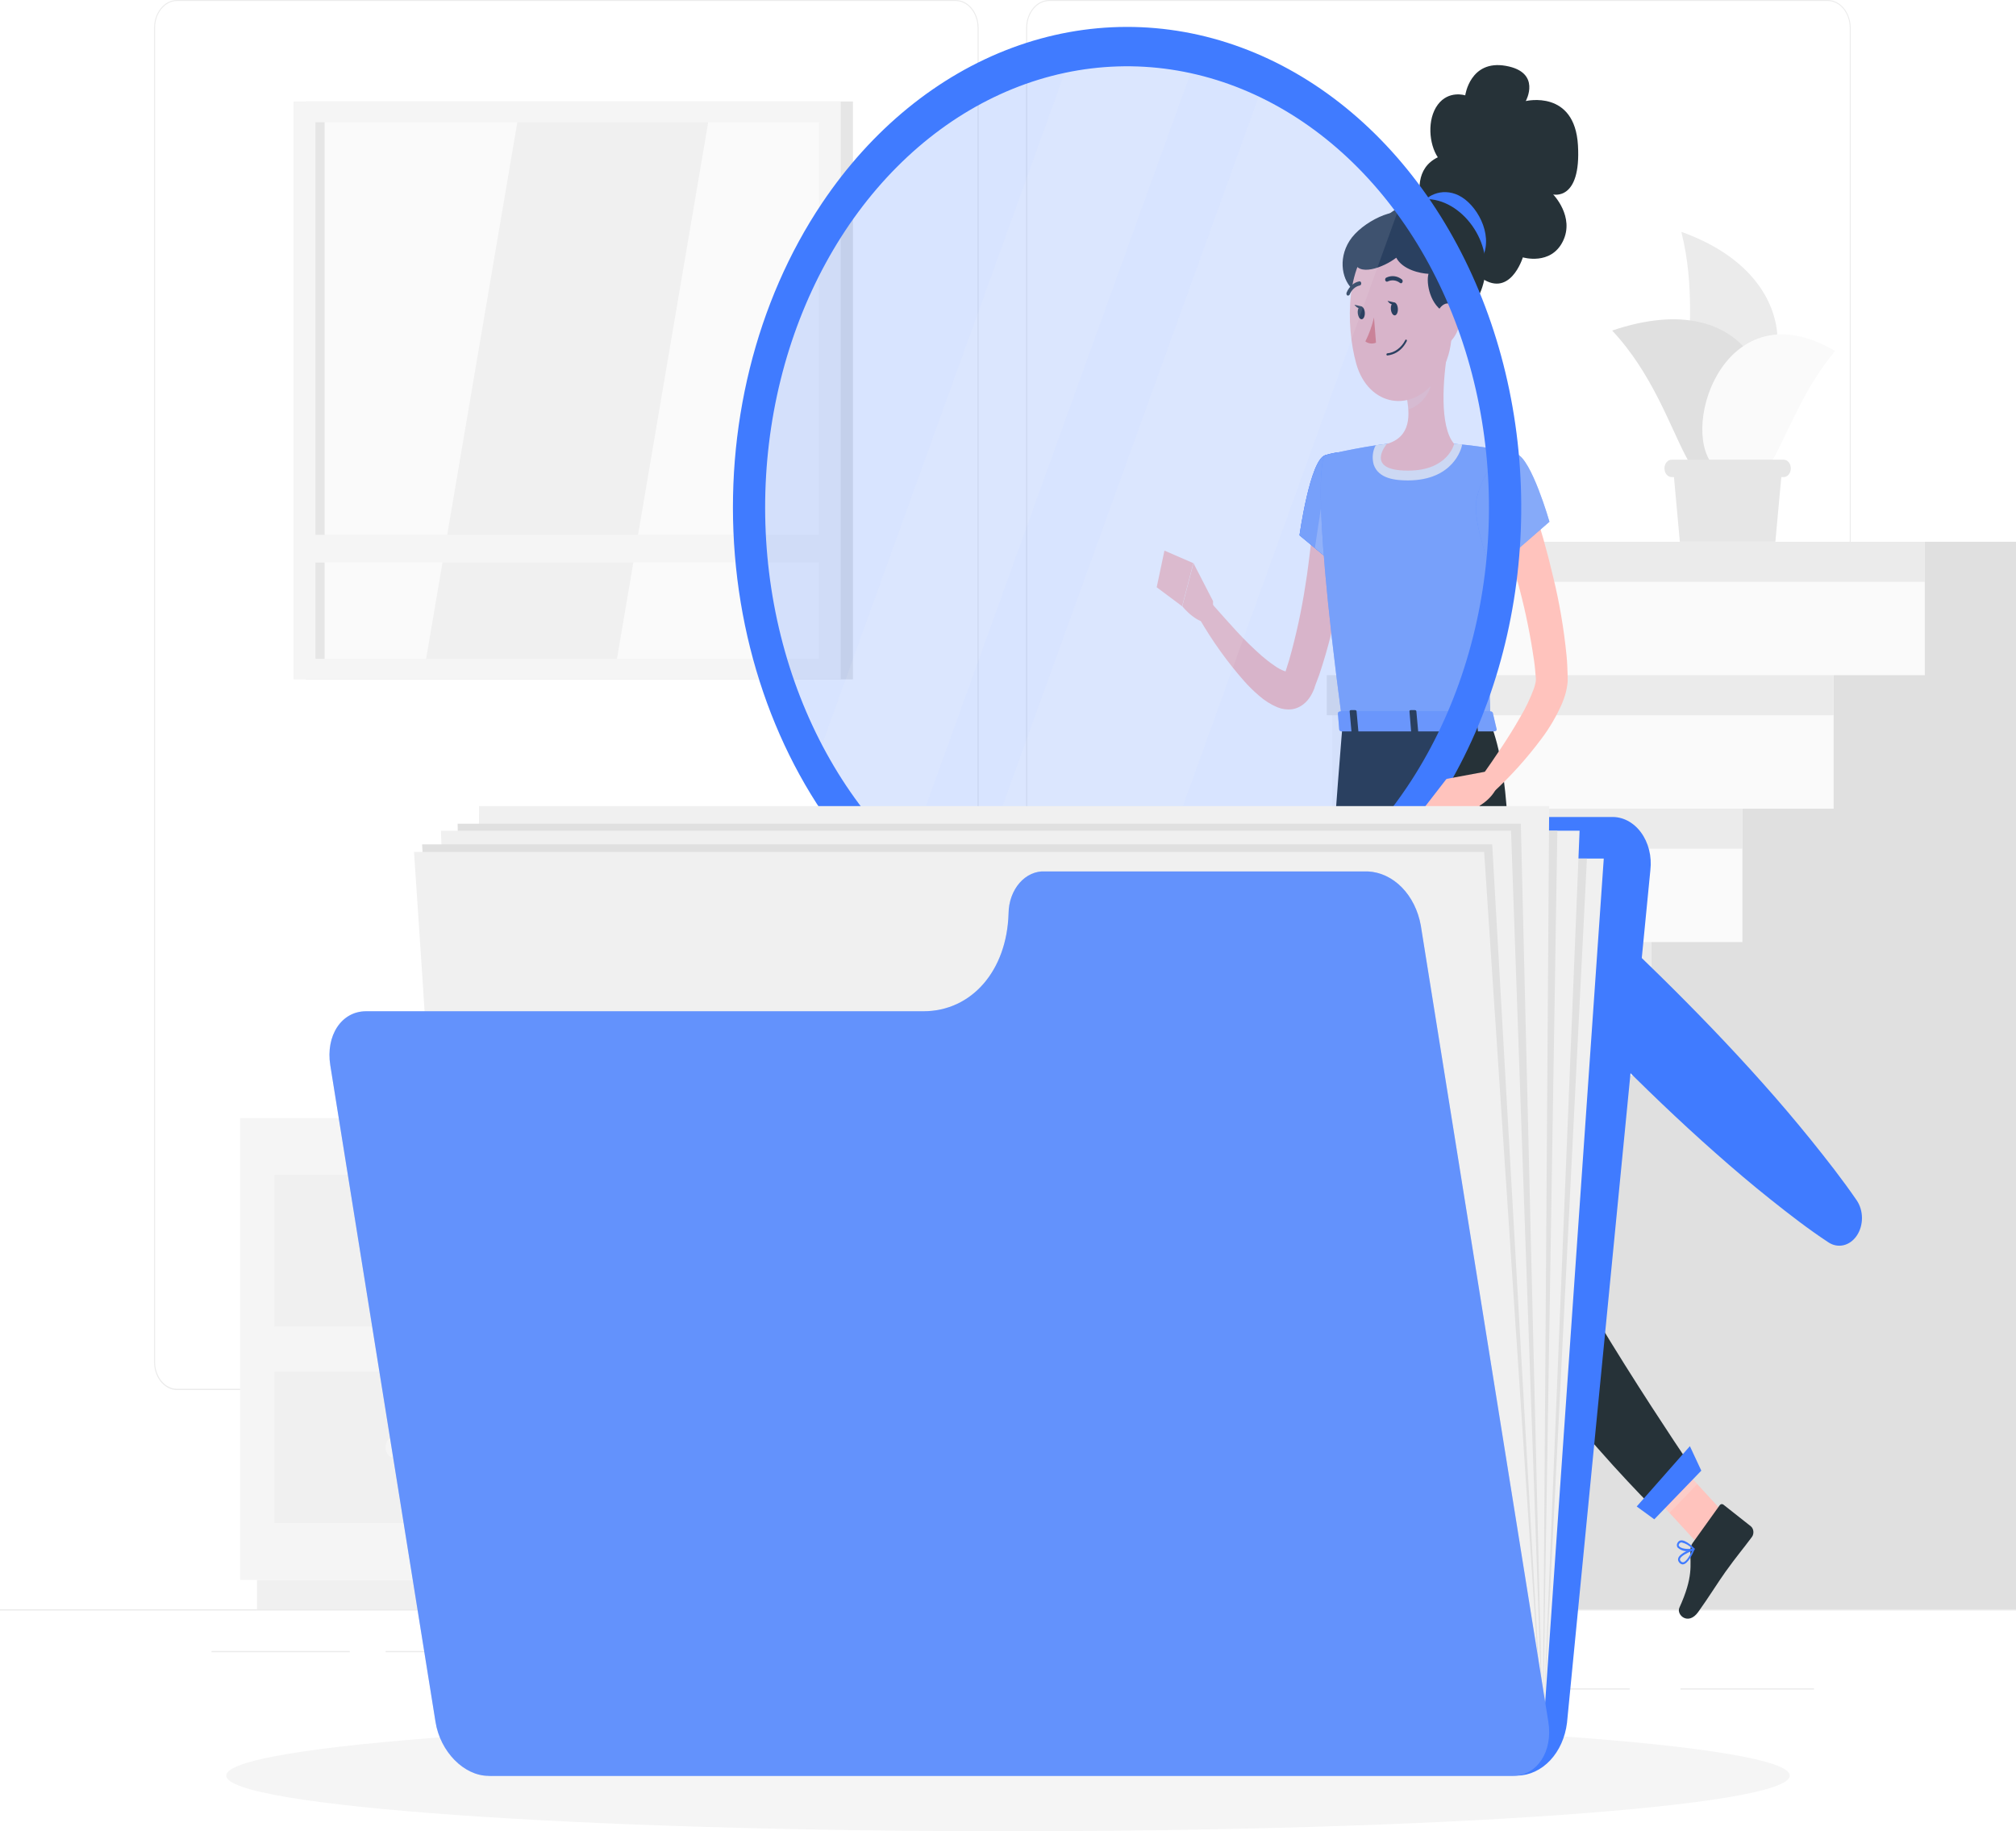<svg width="317" height="288" viewBox="0 0 317 288" fill="none" xmlns="http://www.w3.org/2000/svg">
    <path d="M317 253.09H0V253.284H317V253.09Z" fill="#EBEBEB"/>
    <path d="M285.236 265.528H264.238V265.722H285.236V265.528Z" fill="#EBEBEB"/>
    <path d="M256.256 265.528H211.363V265.722H256.256V265.528Z" fill="#EBEBEB"/>
    <path d="M186.606 258.354H174.439V258.548H186.606V258.354Z" fill="#EBEBEB"/>
    <path d="M54.999 259.653H33.26V259.847H54.999V259.653Z" fill="#EBEBEB"/>
    <path d="M100.172 259.653H60.642V259.847H100.172V259.653Z" fill="#EBEBEB"/>
    <path d="M142.738 262.915H119.401V263.109H142.738V262.915Z" fill="#EBEBEB"/>
    <path d="M150.259 218.613H27.84C26.881 218.611 25.961 218.145 25.284 217.317C24.606 216.49 24.226 215.368 24.226 214.199V4.375C24.234 3.213 24.618 2.101 25.295 1.282C25.971 0.463 26.886 0.002 27.84 0H150.259C151.219 0 152.139 0.465 152.818 1.293C153.497 2.121 153.879 3.243 153.879 4.414V214.199C153.879 215.369 153.497 216.492 152.818 217.32C152.139 218.148 151.219 218.613 150.259 218.613ZM27.84 0.155C26.922 0.157 26.044 0.602 25.396 1.394C24.748 2.185 24.384 3.257 24.384 4.375V214.199C24.384 215.317 24.748 216.389 25.396 217.18C26.044 217.972 26.922 218.417 27.84 218.419H150.259C151.176 218.417 152.056 217.972 152.704 217.181C153.353 216.39 153.719 215.317 153.72 214.199V4.375C153.719 3.257 153.353 2.184 152.704 1.393C152.056 0.602 151.176 0.157 150.259 0.155H27.84Z" fill="#EBEBEB"/>
    <path d="M287.398 218.613H164.973C164.013 218.611 163.094 218.145 162.415 217.318C161.736 216.49 161.354 215.369 161.353 214.199V4.375C161.363 3.212 161.748 2.1 162.426 1.281C163.104 0.462 164.019 0.002 164.973 0H287.398C288.351 0.004 289.264 0.466 289.939 1.285C290.614 2.104 290.997 3.214 291.006 4.375V214.199C291.006 215.367 290.626 216.487 289.95 217.314C289.274 218.142 288.356 218.609 287.398 218.613ZM164.973 0.155C164.055 0.157 163.176 0.602 162.527 1.393C161.878 2.184 161.513 3.257 161.511 4.375V214.199C161.513 215.317 161.878 216.39 162.527 217.181C163.176 217.972 164.055 218.417 164.973 218.419H287.398C288.316 218.417 289.195 217.972 289.844 217.181C290.493 216.39 290.858 215.317 290.86 214.199V4.375C290.858 3.257 290.493 2.184 289.844 1.393C289.195 0.602 288.316 0.157 287.398 0.155H164.973Z" fill="#EBEBEB"/>
    <path d="M48.083 106.848L134.117 106.848V15.963L48.083 15.963L48.083 106.848Z" fill="#E6E6E6"/>
    <path d="M46.161 106.848L132.195 106.848V15.963L46.161 15.963L46.161 106.848Z" fill="#F5F5F5"/>
    <path d="M128.766 103.601V19.21L49.598 19.21V103.601H128.766Z" fill="#FAFAFA"/>
    <path d="M97.015 103.601L111.362 19.21H81.349L67.008 103.601H97.015Z" fill="#F0F0F0"/>
    <path d="M51.044 103.609L51.044 19.218H49.598L49.598 103.609H51.044Z" fill="#E6E6E6"/>
    <path d="M47.581 88.473L130.775 88.473V84.113L47.581 84.113V88.473Z" fill="#F5F5F5"/>
    <path d="M130.122 248.49H143.861V175.849H130.122V248.49Z" fill="#F0F0F0"/>
    <path d="M40.405 253.09L141.23 253.09V248.49L40.405 248.49V253.09Z" fill="#F0F0F0"/>
    <path d="M130.122 175.841H37.761V248.482H130.122V175.841Z" fill="#F5F5F5"/>
    <path d="M124.727 184.785H43.163V208.61H124.727V184.785Z" fill="#F0F0F0"/>
    <path d="M124.727 215.722H43.163V239.546H124.727V215.722Z" fill="#F0F0F0"/>
    <path d="M61.96 198.328H105.928C106.282 198.326 106.622 198.154 106.872 197.848C107.123 197.543 107.264 197.129 107.266 196.697C107.264 196.265 107.123 195.85 106.873 195.543C106.622 195.237 106.283 195.063 105.928 195.059H61.96C61.605 195.063 61.266 195.237 61.016 195.543C60.766 195.85 60.624 196.265 60.623 196.697C60.624 197.129 60.766 197.543 61.016 197.848C61.267 198.154 61.606 198.326 61.96 198.328Z" fill="#F5F5F5"/>
    <path d="M61.96 229.265H105.928C106.282 229.263 106.622 229.09 106.872 228.785C107.123 228.48 107.264 228.066 107.266 227.634C107.266 227.201 107.125 226.785 106.875 226.478C106.624 226.171 106.284 225.997 105.928 225.995H61.96C61.605 225.997 61.265 226.171 61.014 226.478C60.763 226.785 60.623 227.201 60.623 227.634C60.624 228.066 60.766 228.48 61.016 228.785C61.267 229.09 61.606 229.263 61.96 229.265Z" fill="#F5F5F5"/>
    <path d="M273.647 63.466C281.47 60.837 284.146 43.529 264.378 36.464C268.74 53.872 260.01 68.027 273.647 63.466Z" fill="#EBEBEB"/>
    <path d="M275.378 70.98C281.547 62.855 275.714 44.472 253.499 51.986C266.065 65.391 264.632 85.149 275.378 70.98Z" fill="#E0E0E0"/>
    <path d="M269.291 73.067C264.131 66.836 271.523 45.153 288.565 55.202C278.909 66.48 278.326 83.928 269.291 73.067Z" fill="#FAFAFA"/>
    <path d="M264.143 85.203H279.163L280.298 72.812H263.015L264.143 85.203Z" fill="#E6E6E6"/>
    <path d="M262.844 75.03H280.469C280.767 75.03 281.052 74.886 281.263 74.629C281.473 74.373 281.591 74.025 281.591 73.662C281.591 73.299 281.473 72.951 281.263 72.694C281.052 72.438 280.767 72.294 280.469 72.294H262.844C262.546 72.294 262.261 72.438 262.05 72.694C261.84 72.951 261.722 73.299 261.722 73.662C261.722 74.025 261.84 74.373 262.05 74.629C262.261 74.886 262.546 75.03 262.844 75.03Z" fill="#E6E6E6"/>
    <path d="M137.774 232.102V211.114H152.109V190.134H166.45V169.147H180.785V148.159H195.126V127.179H209.461V106.191H223.802V85.203H238.143H317V253.09H137.774H123.433V232.102H137.774Z" fill="#FAFAFA"/>
    <path d="M216.632 232.102V211.114H230.973V190.134H245.307V169.147H259.649V148.159H273.983V127.179H288.324V106.191H302.659V85.203H317V106.191V253.09H216.632H202.297V232.102H216.632Z" fill="#E0E0E0"/>
    <path d="M202.297 232.102H122.591V238.395H202.297V232.102Z" fill="#EBEBEB"/>
    <path d="M216.638 211.114H136.931V217.407H216.638V211.114Z" fill="#EBEBEB"/>
    <path d="M230.973 190.134H151.266V196.427H230.973V190.134Z" fill="#EBEBEB"/>
    <path d="M245.313 169.146H165.607V175.439H245.313V169.146Z" fill="#EBEBEB"/>
    <path d="M259.648 148.159H179.942V154.451H259.648V148.159Z" fill="#EBEBEB"/>
    <path d="M273.989 127.179H194.283V133.471H273.989V127.179Z" fill="#EBEBEB"/>
    <path d="M288.324 106.191H208.618V112.483H288.324V106.191Z" fill="#EBEBEB"/>
    <path d="M302.665 85.203H222.959V91.496H302.665V85.203Z" fill="#EBEBEB"/>
    <path d="M158.499 288C226.389 288 281.425 284.082 281.425 279.249C281.425 274.416 226.389 270.499 158.499 270.499C90.609 270.499 35.573 274.416 35.573 279.249C35.573 284.082 90.609 288 158.499 288Z" fill="#F5F5F5"/>
    <path d="M212.199 80.109C212.085 82.428 211.863 84.554 211.616 86.757C211.369 88.96 211.033 91.117 210.652 93.281C209.911 97.662 208.839 101.95 207.451 106.09L206.874 107.637L206.734 108.023L206.684 108.224L206.582 108.471C206.388 108.957 206.143 109.409 205.853 109.816C205.507 110.291 205.095 110.686 204.636 110.984C204.185 111.272 203.695 111.461 203.19 111.54C202.415 111.641 201.63 111.541 200.889 111.247C199.838 110.809 198.847 110.184 197.947 109.391C197.16 108.715 196.408 107.979 195.696 107.188C193.028 104.171 190.627 100.821 188.532 97.193L190.631 95.021C191.899 96.451 193.167 97.896 194.435 99.265C195.695 100.633 197.012 101.923 198.378 103.13C199.022 103.691 199.69 104.207 200.382 104.676C200.939 105.088 201.541 105.403 202.17 105.611C202.385 105.665 202.537 105.611 202.468 105.611C202.318 105.631 202.178 105.71 202.068 105.835C202.03 105.835 202.03 105.835 202.068 105.835L202.271 105.194L202.715 103.787C203.815 99.913 204.673 95.944 205.283 91.913C205.619 89.888 205.853 87.824 206.107 85.775C206.36 83.727 206.538 81.616 206.684 79.661L212.199 80.109Z" fill="#FFC3BD"/>
    <path d="M208.358 71.598C205.993 72.332 204.338 84.191 204.338 84.191L210.849 89.602C210.849 89.602 217.094 77.643 215.287 74.474C213.385 71.157 211.807 70.531 208.358 71.598Z" fill="#407BFF"/>
    <path d="M208.358 71.598C205.993 72.332 204.338 84.191 204.338 84.191L210.849 89.602C210.849 89.602 217.094 77.643 215.287 74.474C213.385 71.157 211.807 70.531 208.358 71.598Z" fill="#407BFF"/>
    <path opacity="0.4" d="M208.358 71.598C205.993 72.332 204.338 84.191 204.338 84.191L210.849 89.602C210.849 89.602 217.094 77.643 215.287 74.474C213.385 71.157 211.807 70.531 208.358 71.598Z" fill="#F0F0F0"/>
    <path opacity="0.3" d="M208.567 74.249L206.754 86.193L210.412 89.223L208.567 74.249Z" fill="#F0F0F0"/>
    <path d="M190.739 94.534L187.664 88.566L185.907 95.345C185.907 95.345 188.443 98.592 190.745 97.819L190.739 94.534Z" fill="#FFC3BD"/>
    <path d="M183.099 86.595L181.882 92.362L185.882 95.345L187.638 88.566L183.099 86.595Z" fill="#FFC3BD"/>
    <path d="M221.139 271.14H215.408L215.021 254.953H220.759L221.139 271.14Z" fill="#FFC3BD"/>
    <path d="M271.726 238.673L267.358 243.203L257.359 232.318L261.728 227.796L271.726 238.673Z" fill="#FFC3BD"/>
    <path d="M266.16 242.662L270.401 236.74C270.474 236.638 270.574 236.572 270.684 236.553C270.793 236.535 270.905 236.565 270.997 236.64L275.315 240.049C275.421 240.139 275.511 240.256 275.578 240.391C275.645 240.526 275.687 240.678 275.703 240.835C275.718 240.992 275.707 241.151 275.668 241.302C275.63 241.453 275.565 241.592 275.48 241.711C273.971 243.744 273.159 244.633 271.295 247.23C270.154 248.83 268.613 251.319 267.028 253.523C265.443 255.726 263.567 253.948 264.068 252.85C266.293 247.949 265.76 246.233 265.798 243.821C265.804 243.395 265.932 242.985 266.16 242.662Z" fill="#263238"/>
    <path d="M215.211 270.336H221.653C221.764 270.335 221.871 270.383 221.955 270.471C222.039 270.559 222.094 270.681 222.109 270.815L222.845 277C222.865 277.163 222.856 277.33 222.818 277.489C222.779 277.647 222.712 277.793 222.622 277.917C222.532 278.04 222.42 278.138 222.295 278.202C222.171 278.267 222.036 278.297 221.9 278.291C219.656 278.244 218.572 278.082 215.738 278.082C213.994 278.082 210.393 278.306 207.984 278.306C205.575 278.306 205.448 275.399 206.456 275.144C210.945 273.962 212.713 272.338 214.229 270.784C214.501 270.495 214.85 270.336 215.211 270.336Z" fill="#263238"/>
    <path opacity="0.2" d="M215.027 254.96L215.224 263.301H220.955L220.759 254.96H215.027Z" fill="#F0F0F0"/>
    <path opacity="0.2" d="M261.734 227.796L257.359 232.318L262.52 237.931L266.888 233.401L261.734 227.796Z" fill="#F0F0F0"/>
    <path d="M208.358 71.598C208.358 71.598 205.625 72.773 211.097 113.79H234.377C233.99 102.233 233.978 95.106 238.504 71.397C235.245 70.578 231.942 70.045 228.62 69.805C225.1 69.499 221.566 69.499 218.045 69.805C213.506 70.346 208.358 71.598 208.358 71.598Z" fill="#407BFF"/>
    <path opacity="0.4" d="M208.358 71.598C208.358 71.598 205.625 72.773 211.097 113.79H234.377C233.99 102.233 233.978 95.106 238.504 71.397C235.245 70.578 231.942 70.045 228.62 69.805C225.1 69.499 221.566 69.499 218.045 69.805C213.506 70.346 208.358 71.598 208.358 71.598Z" fill="#F0F0F0"/>
    <path d="M228.621 69.805C225.1 69.499 221.566 69.499 218.046 69.805C217.475 69.866 216.892 69.944 216.315 70.029C216.076 70.468 215.924 70.968 215.869 71.491C215.814 72.014 215.858 72.545 215.998 73.043C216.74 75.293 219.415 75.556 221.368 75.556C228.577 75.556 229.794 70.423 229.845 70.206L229.914 69.897C229.509 69.866 229.052 69.828 228.621 69.805Z" fill="#F0F0F0"/>
    <path d="M227.606 55.295C226.934 59.438 226.275 67.037 228.652 69.805C228.652 69.805 227.72 74.018 221.399 74.018C214.425 74.018 218.077 69.812 218.077 69.812C221.881 68.707 221.773 65.275 221.114 62.082L227.606 55.295Z" fill="#FFC3BD"/>
    <path opacity="0.2" d="M224.924 58.047L221.082 62.043C221.248 62.803 221.358 63.579 221.412 64.362C222.858 64.107 224.848 62.167 225.007 60.319C225.096 59.562 225.068 58.791 224.924 58.047Z" fill="#F0F0F0"/>
    <path d="M223.618 32.738C223.028 30.303 222.534 26.468 226.084 24.737C224.696 22.665 224.36 18.769 226.084 16.458C227.809 14.146 230.396 14.997 230.396 14.997C230.396 14.997 231.156 9.346 236.793 10.359C242.429 11.371 239.918 15.893 239.918 15.893C239.918 15.893 247.609 14.038 248.122 22.851C248.636 31.663 244.223 30.581 244.223 30.581C244.223 30.581 247.653 34.09 245.751 37.948C243.849 41.805 239.455 40.476 239.455 40.476C239.455 40.476 237.389 47.294 232.519 43.413C227.65 39.533 223.618 32.738 223.618 32.738Z" fill="#263238"/>
    <path d="M212.2 37.878C210.298 40.878 211.135 44.271 212.834 45.609C216.923 48.794 222.838 35.436 221.298 33.835C219.757 32.235 214.102 34.871 212.2 37.878Z" fill="#263238"/>
    <path d="M229.375 30.736C226.687 29.414 223.96 30.797 223.111 32.792C221.038 37.654 230.453 46.413 233.179 40.337C234.796 36.727 232.145 32.096 229.375 30.736Z" fill="#407BFF"/>
    <path d="M228.24 45.608C228.437 52.566 228.64 55.472 226.059 59.345C222.185 65.166 215.154 63.945 213.265 57.219C211.566 51.167 211.534 40.847 216.853 37.461C218.023 36.707 219.331 36.329 220.653 36.365C221.976 36.401 223.269 36.848 224.41 37.664C225.551 38.48 226.501 39.639 227.172 41.029C227.842 42.42 228.21 43.996 228.24 45.608Z" fill="#FFC3BD"/>
    <path d="M227.385 49.25C224.849 48.098 224.215 44.488 224.62 43.066C223.352 43.004 220.582 42.447 219.548 40.53C217.57 42.076 213.392 43.622 212.942 41.048C212.492 38.474 218.794 31.857 223.562 31.346C229.23 30.743 234.821 37.531 233.382 44.032C231.943 50.533 227.385 49.25 227.385 49.25Z" fill="#263238"/>
    <path d="M211.122 113.79C211.122 113.79 206.602 167.631 206.976 188.951C207.369 211.122 214.032 261.686 214.032 261.686H221.78C221.78 261.686 220.556 212.413 221.241 190.644C221.989 166.905 228.17 113.79 228.17 113.79H211.122Z" fill="#263238"/>
    <path d="M222.426 262.026H213.334L212.662 258.493L222.851 258.06L222.426 262.026Z" fill="#407BFF"/>
    <path opacity="0.2" d="M221.139 127.186C215.433 141.209 219.992 166.796 222.014 176.32C223.047 162.019 224.797 144.541 226.16 131.709C225.298 124.458 223.802 120.716 221.139 127.186Z" fill="#F0F0F0"/>
    <path d="M217.246 113.79C217.246 113.79 222.521 169.765 226.502 187.738C231.232 209.073 260.605 237.791 260.605 237.791L266.565 231.607C266.565 231.607 245.275 200.408 241.655 189.168C233.939 165.204 240.546 129.428 234.377 113.774L217.246 113.79Z" fill="#263238"/>
    <path d="M267.516 231.29L260.124 238.943L257.359 236.926L265.722 227.441L267.516 231.29Z" fill="#407BFF"/>
    <path d="M219.801 48.515C219.846 49.08 219.636 49.559 219.338 49.597C219.04 49.636 218.755 49.203 218.704 48.647C218.654 48.09 218.869 47.595 219.173 47.564C219.478 47.533 219.757 47.928 219.801 48.515Z" fill="#263238"/>
    <path d="M214.603 49.126C214.647 49.682 214.438 50.169 214.134 50.208C213.829 50.247 213.557 49.814 213.5 49.25C213.443 48.685 213.664 48.206 213.962 48.175C214.26 48.144 214.558 48.562 214.603 49.126Z" fill="#263238"/>
    <path d="M214.108 48.191L212.973 47.928C212.973 47.928 213.658 48.917 214.108 48.191Z" fill="#263238"/>
    <path d="M216.048 49.93C215.739 51.257 215.283 52.526 214.691 53.702C214.943 53.879 215.223 53.987 215.511 54.019C215.8 54.051 216.092 54.006 216.365 53.888L216.048 49.93Z" fill="#ED847E"/>
    <path d="M218.92 55.735C218.669 55.819 218.412 55.876 218.153 55.906C218.135 55.908 218.118 55.906 218.101 55.899C218.084 55.893 218.068 55.883 218.055 55.869C218.041 55.855 218.03 55.839 218.022 55.82C218.014 55.801 218.009 55.78 218.007 55.759C218.003 55.715 218.014 55.671 218.036 55.636C218.059 55.602 218.091 55.579 218.127 55.573C218.701 55.522 219.257 55.307 219.75 54.945C220.244 54.584 220.661 54.087 220.968 53.494C220.975 53.473 220.986 53.455 220.999 53.44C221.013 53.425 221.029 53.414 221.047 53.407C221.064 53.401 221.082 53.399 221.101 53.402C221.119 53.404 221.136 53.412 221.152 53.424C221.183 53.445 221.206 53.48 221.217 53.522C221.228 53.564 221.225 53.609 221.209 53.648C220.697 54.68 219.876 55.429 218.92 55.735Z" fill="#263238"/>
    <path d="M229.571 50.409C229.433 51.74 228.867 52.949 227.999 53.772C226.839 54.854 225.723 53.772 225.59 52.079C225.476 50.533 225.932 48.214 227.314 47.766C227.616 47.691 227.928 47.706 228.224 47.811C228.519 47.915 228.79 48.106 229.012 48.366C229.234 48.626 229.401 48.947 229.498 49.303C229.596 49.659 229.621 50.039 229.571 50.409Z" fill="#FFC3BD"/>
    <path d="M220.36 44.542C220.325 44.553 220.288 44.555 220.252 44.548C220.216 44.542 220.182 44.526 220.151 44.503C219.863 44.279 219.537 44.142 219.197 44.102C218.858 44.061 218.515 44.119 218.198 44.271C218.132 44.307 218.057 44.311 217.989 44.282C217.921 44.254 217.864 44.194 217.83 44.117C217.8 44.038 217.796 43.947 217.82 43.865C217.843 43.782 217.893 43.714 217.957 43.676C218.356 43.475 218.789 43.394 219.22 43.44C219.65 43.485 220.065 43.657 220.43 43.939C220.46 43.961 220.486 43.99 220.507 44.025C220.528 44.059 220.542 44.099 220.551 44.141C220.559 44.182 220.56 44.225 220.555 44.268C220.549 44.31 220.537 44.351 220.518 44.387C220.483 44.461 220.427 44.516 220.36 44.542Z" fill="#263238"/>
    <path d="M212.054 46.467C211.989 46.497 211.917 46.497 211.851 46.467C211.79 46.423 211.744 46.352 211.724 46.269C211.704 46.185 211.711 46.096 211.744 46.018C211.937 45.548 212.221 45.141 212.571 44.833C212.921 44.525 213.326 44.324 213.753 44.248C213.789 44.244 213.825 44.248 213.859 44.261C213.893 44.274 213.924 44.295 213.952 44.324C213.979 44.352 214.001 44.386 214.017 44.425C214.033 44.464 214.043 44.506 214.045 44.55C214.05 44.636 214.027 44.722 213.981 44.789C213.935 44.856 213.869 44.897 213.798 44.905C213.461 44.974 213.143 45.139 212.869 45.386C212.595 45.633 212.372 45.956 212.219 46.328C212.201 46.364 212.177 46.394 212.149 46.418C212.12 46.442 212.088 46.459 212.054 46.467Z" fill="#263238"/>
    <path d="M240.882 78.934C242.175 82.79 243.29 86.731 244.223 90.738C245.212 94.781 245.916 98.918 246.328 103.107C246.436 104.173 246.467 105.294 246.505 106.4V107.026C246.505 107.25 246.474 107.482 246.448 107.683C246.396 108.069 246.324 108.451 246.233 108.827C246.068 109.47 245.855 110.094 245.599 110.69C244.72 112.672 243.642 114.513 242.391 116.171C240.076 119.271 237.529 122.099 234.783 124.62L232.95 122.139C235.062 119.132 237.192 116.047 238.999 112.862C239.872 111.417 240.616 109.862 241.218 108.224C241.321 107.907 241.406 107.582 241.471 107.25C241.489 107.138 241.499 107.024 241.503 106.91C241.506 106.877 241.506 106.843 241.503 106.81V106.701C241.421 105.789 241.364 104.877 241.224 103.942C240.679 100.123 239.918 96.354 238.948 92.663C237.978 88.922 236.894 85.126 235.778 81.508L240.882 78.934Z" fill="#FFC3BD"/>
    <path d="M238.505 71.397C240.838 72.263 243.64 82.057 243.64 82.057L234.58 89.942C234.58 89.942 231.277 81.771 232.26 78.092C233.312 74.265 235.848 70.408 238.505 71.397Z" fill="#407BFF"/>
    <path opacity="0.4" d="M238.505 71.397C240.838 72.263 243.64 82.057 243.64 82.057L234.58 89.942C234.58 89.942 231.277 81.771 232.26 78.092C233.312 74.265 235.848 70.408 238.505 71.397Z" fill="#F0F0F0"/>
    <path d="M264.593 246.032C264.476 246.028 264.361 245.992 264.257 245.927C264.153 245.861 264.062 245.768 263.991 245.653C263.934 245.581 263.893 245.492 263.873 245.394C263.853 245.296 263.854 245.194 263.877 245.097C264.093 244.247 266.083 243.551 266.312 243.473C266.337 243.463 266.364 243.462 266.389 243.472C266.414 243.482 266.436 243.501 266.451 243.528C266.465 243.554 266.473 243.585 266.473 243.616C266.473 243.648 266.465 243.679 266.451 243.705C266.096 244.533 265.392 245.924 264.67 246.024L264.593 246.032ZM266.064 243.906C265.278 244.216 264.251 244.749 264.162 245.197C264.153 245.24 264.153 245.285 264.163 245.327C264.173 245.369 264.193 245.407 264.219 245.437C264.27 245.526 264.339 245.596 264.419 245.643C264.499 245.689 264.588 245.708 264.676 245.7C265.044 245.646 265.557 244.981 266.064 243.906Z" fill="#407BFF"/>
    <path d="M265.437 243.937C264.844 244.011 264.25 243.806 263.776 243.365C263.709 243.263 263.673 243.136 263.673 243.006C263.673 242.875 263.709 242.749 263.776 242.646C263.832 242.539 263.907 242.449 263.996 242.382C264.085 242.315 264.185 242.273 264.289 242.26C265.113 242.136 266.362 243.45 266.413 243.504C266.432 243.522 266.446 243.546 266.453 243.574C266.461 243.601 266.463 243.631 266.457 243.659C266.455 243.689 266.445 243.717 266.429 243.741C266.413 243.764 266.392 243.781 266.369 243.79C266.066 243.895 265.752 243.945 265.437 243.937ZM264.429 242.584H264.34C264.275 242.593 264.212 242.619 264.157 242.661C264.101 242.702 264.053 242.758 264.017 242.824C263.921 243.002 263.953 243.095 264.017 243.156C264.264 243.551 265.392 243.697 266.077 243.543C265.608 243.048 265.039 242.717 264.429 242.584Z" fill="#407BFF"/>
    <path d="M213.056 271.558C212.566 271.612 212.076 271.459 211.667 271.125C211.58 271.028 211.512 270.907 211.469 270.773C211.427 270.639 211.41 270.495 211.42 270.352C211.425 270.26 211.449 270.171 211.49 270.094C211.531 270.017 211.588 269.954 211.655 269.911C212.358 269.439 214.641 270.862 214.901 271.032C214.925 271.049 214.944 271.074 214.957 271.104C214.969 271.134 214.974 271.168 214.97 271.202C214.967 271.236 214.954 271.268 214.935 271.293C214.916 271.318 214.89 271.335 214.863 271.341C214.267 271.48 213.662 271.553 213.056 271.558ZM212.035 270.112C211.947 270.105 211.86 270.126 211.781 270.174C211.754 270.19 211.731 270.215 211.716 270.247C211.7 270.278 211.692 270.315 211.693 270.352C211.682 270.448 211.691 270.547 211.719 270.638C211.746 270.73 211.792 270.812 211.851 270.877C212.2 271.264 213.119 271.326 214.387 271.071C213.654 270.59 212.858 270.266 212.035 270.112Z" fill="#407BFF"/>
    <path d="M214.837 271.333H214.78C214.096 270.954 212.745 269.447 212.878 268.659C212.878 268.473 213.011 268.233 213.386 268.187C213.521 268.17 213.657 268.186 213.787 268.235C213.917 268.285 214.037 268.365 214.14 268.473C214.856 269.207 214.99 271.086 214.996 271.171C214.998 271.199 214.994 271.228 214.984 271.254C214.973 271.279 214.958 271.302 214.939 271.318C214.924 271.329 214.907 271.337 214.89 271.339C214.872 271.342 214.854 271.34 214.837 271.333ZM213.468 268.496H213.392C213.138 268.496 213.126 268.651 213.119 268.689C213.056 269.161 213.975 270.352 214.673 270.862C214.616 270.068 214.359 269.314 213.937 268.705C213.809 268.561 213.642 268.479 213.468 268.473V268.496Z" fill="#407BFF"/>
    <path d="M234.726 112.089L235.322 114.632C235.404 114.826 235.214 115.027 234.941 115.027H210.982C210.773 115.027 210.596 114.903 210.583 114.741L210.374 112.205C210.374 112.027 210.539 111.88 210.773 111.88H234.352C234.423 111.873 234.496 111.888 234.561 111.925C234.627 111.961 234.683 112.018 234.726 112.089Z" fill="#407BFF"/>
    <path opacity="0.3" d="M234.726 112.089L235.322 114.632C235.404 114.826 235.214 115.027 234.941 115.027H210.982C210.773 115.027 210.596 114.903 210.583 114.741L210.374 112.205C210.374 112.027 210.539 111.88 210.773 111.88H234.352C234.423 111.873 234.496 111.888 234.561 111.925C234.627 111.961 234.683 112.018 234.726 112.089Z" fill="#F0F0F0"/>
    <path d="M231.562 115.336H232.196C232.316 115.336 232.411 115.259 232.405 115.158L232.107 111.857C232.107 111.764 231.993 111.679 231.866 111.679H231.232C231.105 111.679 231.01 111.764 231.023 111.857L231.314 115.158C231.327 115.259 231.41 115.336 231.562 115.336Z" fill="#263238"/>
    <path d="M212.758 115.336H213.392C213.519 115.336 213.614 115.259 213.607 115.158L213.309 111.857C213.309 111.764 213.189 111.679 213.068 111.679H212.434C212.308 111.679 212.213 111.764 212.219 111.857L212.517 115.158C212.523 115.259 212.631 115.336 212.758 115.336Z" fill="#263238"/>
    <path d="M222.16 115.336H222.794C222.921 115.336 223.016 115.259 223.01 115.158L222.712 111.857C222.712 111.764 222.597 111.679 222.471 111.679H221.837C221.71 111.679 221.615 111.764 221.627 111.857L221.9 115.181C221.9 115.259 222.033 115.336 222.16 115.336Z" fill="#263238"/>
    <path d="M219.313 47.58L218.178 47.317C218.178 47.317 218.825 48.307 219.313 47.58Z" fill="#263238"/>
    <path opacity="0.2" d="M198.328 146.017C187.587 151.105 175.849 152.196 164.6 149.15C153.35 146.105 143.094 139.06 135.128 128.908C127.162 118.755 121.844 105.951 119.846 92.113C117.849 78.275 119.261 64.026 123.905 51.167C128.549 38.309 136.216 27.418 145.937 19.872C155.657 12.325 166.995 8.463 178.515 8.774C190.036 9.084 201.222 13.553 210.66 21.614C220.098 29.676 227.363 40.969 231.537 54.066C234.31 62.762 235.65 72.039 235.481 81.367C235.313 90.695 233.639 99.891 230.555 108.429C227.471 116.968 223.038 124.683 217.508 131.132C211.979 137.582 205.461 142.64 198.328 146.017Z" fill="#407BFF"/>
    <path opacity="0.1" d="M187.784 9.933L142.085 136.478C141.382 135.829 140.684 135.156 140 134.476C135.583 130.021 131.736 124.787 128.588 118.946L168.06 9.64C174.6 8.355 181.272 8.455 187.784 9.933Z" fill="#F0F0F0"/>
    <path opacity="0.1" d="M220.271 31.887L177.304 150.864C168.38 150.876 159.573 148.384 151.564 143.582L198.48 13.659C206.792 17.623 214.246 23.859 220.271 31.887Z" fill="#F0F0F0"/>
    <path d="M129.26 31.942C137.024 20.375 147.426 11.875 159.152 7.517C170.878 3.158 183.4 3.137 195.135 7.457C206.871 11.776 217.292 20.241 225.082 31.782C232.872 43.323 237.68 57.421 238.898 72.293C240.116 87.166 237.69 102.145 231.926 115.336C226.162 128.528 217.32 139.339 206.517 146.403C195.714 153.467 183.436 156.466 171.235 155.021C159.034 153.577 147.458 147.753 137.971 138.287C125.251 125.592 117.188 107.257 115.554 87.314C113.921 67.371 118.851 47.453 129.26 31.942ZM221.266 123.747C228.393 113.125 232.776 100.165 233.862 86.506C234.948 72.847 232.688 59.102 227.367 47.01C222.047 34.917 213.905 25.019 203.971 18.569C194.037 12.118 182.757 9.403 171.558 10.768C160.359 12.134 149.743 17.517 141.054 26.239C132.364 34.96 125.99 46.627 122.739 59.765C119.487 72.903 119.503 86.921 122.786 100.048C126.068 113.174 132.469 124.819 141.179 133.51C146.963 139.281 153.623 143.607 160.779 146.24C167.934 148.872 175.444 149.761 182.881 148.854C190.318 147.948 197.536 145.264 204.122 140.956C210.708 136.648 216.534 130.8 221.266 123.747Z" fill="#407BFF"/>
    <path d="M226.737 123.484C232.843 127.929 238.65 132.814 244.356 137.854C250.062 142.894 255.622 148.143 261.094 153.531C266.565 158.919 271.935 164.462 277.115 170.283C279.71 173.19 282.246 176.173 284.723 179.235C287.208 182.327 289.649 185.419 291.95 188.774C292.482 189.551 292.775 190.529 292.779 191.541C292.784 192.552 292.499 193.534 291.973 194.318C291.448 195.101 290.715 195.636 289.901 195.832C289.087 196.028 288.242 195.872 287.512 195.391C284.342 193.304 281.375 191 278.415 188.642C275.454 186.285 272.563 183.826 269.71 181.299C264.004 176.258 258.482 170.948 253.074 165.467C247.666 159.986 242.34 154.382 237.16 148.553C231.98 142.724 226.902 136.757 222.122 130.341C221.525 129.547 221.183 128.518 221.158 127.441C221.133 126.365 221.427 125.314 221.986 124.48C222.546 123.647 223.333 123.088 224.203 122.905C225.073 122.722 225.969 122.927 226.725 123.484H226.737Z" fill="#407BFF"/>
    <path d="M233.559 121.365L227.435 122.502L231.816 127.186C231.816 127.186 235.277 125.64 235.62 122.78L233.559 121.365Z" fill="#FFC3BD"/>
    <path d="M224.126 126.792L227.974 130.472L232.672 126.73L227.435 122.517L224.126 126.792Z" fill="#FFC3BD"/>
    <path d="M195.17 134.932C195.73 133.07 196.739 131.458 198.064 130.309C199.389 129.16 200.969 128.526 202.595 128.493H253.346C254.223 128.453 255.097 128.648 255.905 129.065C256.714 129.481 257.437 130.109 258.025 130.904C258.612 131.698 259.05 132.64 259.306 133.664C259.563 134.687 259.632 135.767 259.509 136.826L246.398 270.954C246.119 273.238 245.184 275.326 243.759 276.846C242.334 278.365 240.512 279.217 238.619 279.249H77.582C76.709 279.29 75.838 279.096 75.032 278.682C74.226 278.268 73.504 277.644 72.917 276.853C72.33 276.063 71.892 275.125 71.635 274.105C71.377 273.086 71.306 272.011 71.426 270.954L82.42 158.262C82.698 155.979 83.633 153.891 85.059 152.371C86.484 150.851 88.306 149.999 90.199 149.968H177.831C181.628 149.889 185.317 148.41 188.412 145.726C191.507 143.043 193.863 139.28 195.17 134.932Z" fill="#407BFF"/>
    <path d="M74.324 273.073H242.594L252.18 135.025H83.917L74.324 273.073Z" fill="#F0F0F0"/>
    <path d="M74.324 273.073H242.594L249.53 135.025H83.917L74.324 273.073Z" fill="#E0E0E0"/>
    <path d="M74.324 273.073H242.594L248.376 130.642H80.113L74.324 273.073Z" fill="#F0F0F0"/>
    <path d="M74.324 273.073H242.594L244.883 130.642H80.113L74.324 273.073Z" fill="#E0E0E0"/>
    <path d="M74.324 273.073H242.594L243.596 126.777H75.332L74.324 273.073Z" fill="#F0F0F0"/>
    <path d="M74.324 273.072H242.594L239.138 129.544H71.959L74.324 273.072Z" fill="#E0E0E0"/>
    <path d="M74.324 273.073H242.594L237.598 130.642H69.334L74.324 273.073Z" fill="#F0F0F0"/>
    <path d="M74.324 273.073H242.594L234.637 132.791H66.374L74.324 273.073Z" fill="#E0E0E0"/>
    <path d="M74.324 273.073H242.594L233.369 133.989H65.105L74.324 273.073Z" fill="#F0F0F0"/>
    <path d="M158.589 143.644C158.598 142.747 158.756 141.862 159.051 141.041C159.347 140.219 159.776 139.479 160.311 138.864C160.846 138.249 161.478 137.771 162.168 137.459C162.858 137.148 163.592 137.009 164.327 137.05H215.078C217.043 137.142 218.928 138.027 220.435 139.566C221.943 141.105 222.989 143.211 223.409 145.554L243.462 270.784C244.211 275.477 241.7 279.288 237.852 279.288H76.816C72.961 279.288 69.208 275.477 68.478 270.784L51.937 167.546C51.189 162.854 53.7 159.043 57.548 159.043H145.186C152.794 159.043 158.329 152.658 158.589 143.644Z" fill="#407BFF"/>
    <path opacity="0.2" d="M158.589 143.644C158.598 142.747 158.756 141.862 159.051 141.041C159.347 140.219 159.776 139.479 160.311 138.864C160.846 138.249 161.478 137.771 162.168 137.459C162.858 137.148 163.592 137.009 164.327 137.05H215.078C217.043 137.142 218.928 138.027 220.435 139.566C221.943 141.105 222.989 143.211 223.409 145.554L243.462 270.784C244.211 275.477 241.7 279.288 237.852 279.288H76.816C72.961 279.288 69.208 275.477 68.478 270.784L51.937 167.546C51.189 162.854 53.7 159.043 57.548 159.043H145.186C152.794 159.043 158.329 152.658 158.589 143.644Z" fill="#F0F0F0"/>
</svg>
